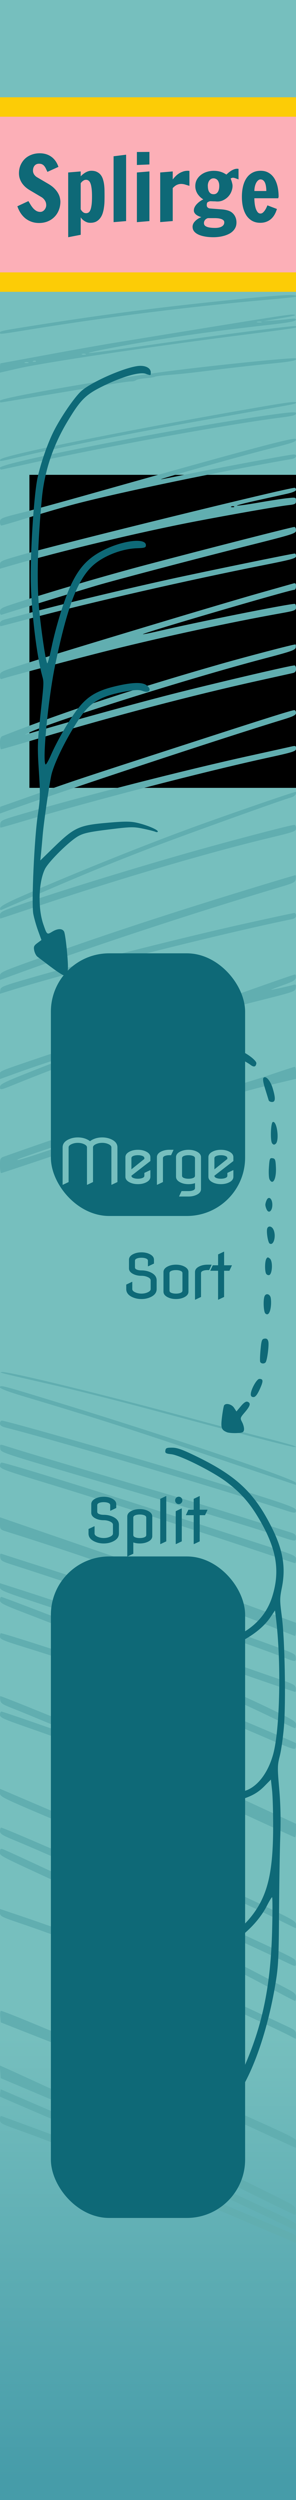 <?xml version="1.0" encoding="UTF-8" standalone="no"?>
<!-- Created with Inkscape (http://www.inkscape.org/) -->

<svg
   xmlns:osb="http://www.openswatchbook.org/uri/2009/osb"
   xmlns:dc="http://purl.org/dc/elements/1.1/"
   xmlns:cc="http://creativecommons.org/ns#"
   xmlns:rdf="http://www.w3.org/1999/02/22-rdf-syntax-ns#"
   xmlns:svg="http://www.w3.org/2000/svg"
   xmlns="http://www.w3.org/2000/svg"
   xmlns:xlink="http://www.w3.org/1999/xlink"
   xmlns:sodipodi="http://sodipodi.sourceforge.net/DTD/sodipodi-0.dtd"
   xmlns:inkscape="http://www.inkscape.org/namespaces/inkscape"
   width="15.24mm"
   height="128.5mm"
   viewBox="0 0 15.24 128.5"
   version="1.1"
   id="svg8"
   inkscape:version="0.92.4 (5da689c313, 2019-01-14)"
   sodipodi:docname="Splirge.svg"
   style="enable-background:new">
  <defs
     id="defs2">
    <linearGradient
       id="PanelDecoration"
       osb:paint="solid">
      <stop
         style="stop-color:#61aeb0;stop-opacity:1;"
         offset="0"
         id="stop9346" />
    </linearGradient>
    <linearGradient
       id="linearGradient9340">
      <stop
         style="stop-color:#61aeb0;stop-opacity:1;"
         offset="0"
         id="stop9338" />
    </linearGradient>
    <linearGradient
       id="Decoration">
      <stop
         style="stop-color:#151515;stop-opacity:1;"
         offset="0"
         id="stop9332" />
    </linearGradient>
    <linearGradient
       id="Input"
       osb:paint="solid">
      <stop
         style="stop-color:#00ff00;stop-opacity:1;"
         offset="0"
         id="stop916" />
    </linearGradient>
    <linearGradient
       id="Output"
       osb:paint="solid">
      <stop
         style="stop-color:#0000ff;stop-opacity:1;"
         offset="0"
         id="stop910" />
    </linearGradient>
    <linearGradient
       inkscape:collect="always"
       id="linearGradient7667">
      <stop
         style="stop-color:#76bfbe;stop-opacity:1;"
         offset="0"
         id="stop7663" />
      <stop
         style="stop-color:#469ca9;stop-opacity:1"
         offset="1"
         id="stop7665" />
    </linearGradient>
    <linearGradient
       id="YellowYay"
       osb:paint="solid"
       gradientTransform="translate(3.233,2.128)">
      <stop
         style="stop-color:#ffcc03;stop-opacity:1;"
         offset="0"
         id="stop7643" />
    </linearGradient>
    <linearGradient
       id="DarkestBlue"
       osb:paint="solid">
      <stop
         style="stop-color:#083d45;stop-opacity:1;"
         offset="0"
         id="stop7635" />
    </linearGradient>
    <linearGradient
       id="DarkerBlue"
       osb:paint="solid"
       gradientTransform="matrix(-0.001,0,0,-0.001,28.428,50.472)">
      <stop
         style="stop-color:#0e6977;stop-opacity:1;"
         offset="0"
         id="stop7623" />
    </linearGradient>
    <linearGradient
       id="DarkBlue"
       osb:paint="solid"
       gradientTransform="matrix(0.119,0,0,0.119,0.74,36.159)">
      <stop
         style="stop-color:#469ca9;stop-opacity:1;"
         offset="0"
         id="stop7617" />
    </linearGradient>
    <linearGradient
       id="LightBlue"
       osb:paint="solid"
       gradientTransform="translate(-62.5,-5.307)">
      <stop
         style="stop-color:#76bfbe;stop-opacity:1;"
         offset="0"
         id="stop7611" />
    </linearGradient>
    <linearGradient
       id="LightestBlue"
       osb:paint="solid">
      <stop
         style="stop-color:#c1f0f2;stop-opacity:1;"
         offset="0"
         id="stop7605" />
    </linearGradient>
    <linearGradient
       id="Pink"
       osb:paint="solid"
       gradientTransform="matrix(1,0,0,0.8,1.9227906e-7,31.7)">
      <stop
         style="stop-color:#fcaebb;stop-opacity:1;"
         offset="0"
         id="stop7599" />
    </linearGradient>
    <linearGradient
       inkscape:collect="always"
       xlink:href="#linearGradient7667"
       id="linearGradient7669"
       x1="2.4786801e-15"
       y1="273.231"
       x2="3.8719248e-15"
       y2="295.985"
       gradientUnits="userSpaceOnUse" />
    <linearGradient
       inkscape:collect="always"
       xlink:href="#YellowYay"
       id="linearGradient7673"
       gradientUnits="userSpaceOnUse"
       gradientTransform="translate(-24.312,-15.735)"
       x1="24.312"
       y1="194.235"
       x2="39.552"
       y2="194.235" />
    <linearGradient
       inkscape:collect="always"
       xlink:href="#PanelDecoration"
       id="linearGradient9352"
       gradientUnits="userSpaceOnUse"
       x1="-0.008"
       y1="65.226"
       x2="15.276"
       y2="65.226" />
  </defs>
  <sodipodi:namedview
     id="base"
     pagecolor="#ffffff"
     bordercolor="#666666"
     borderopacity="1.0"
     inkscape:pageopacity="0.0"
     inkscape:pageshadow="2"
     inkscape:zoom="8.0000004"
     inkscape:cx="22.965771"
     inkscape:cy="248.38892"
     inkscape:document-units="mm"
     inkscape:current-layer="layer4"
     showgrid="false"
     units="mm"
     inkscape:snap-bbox="true"
     inkscape:snap-page="true"
     inkscape:bbox-nodes="false"
     inkscape:snap-bbox-edge-midpoints="false"
     inkscape:window-width="1920"
     inkscape:window-height="1019"
     inkscape:window-x="-4"
     inkscape:window-y="387"
     inkscape:window-maximized="1"
     inkscape:snap-bbox-midpoints="true"
     inkscape:snap-nodes="false"
     showguides="false" />
  <g
     inkscape:label="Background"
     inkscape:groupmode="layer"
     id="layer1"
     transform="translate(0,-168.5)"
     style="display:inline">
    <rect
       style="display:inline;opacity:1;vector-effect:none;fill:url(#linearGradient7669);fill-opacity:1;fill-rule:evenodd;stroke:none;stroke-width:0.459;stroke-linecap:butt;stroke-linejoin:miter;stroke-miterlimit:4;stroke-dasharray:none;stroke-dashoffset:0;stroke-opacity:1;paint-order:normal"
       id="rect420"
       width="15.24"
       height="128.5"
       x="7.9472858e-07"
       y="168.5" />
    <flowRoot
       xml:space="preserve"
       id="flowRoot7228"
       style="font-style:normal;font-variant:normal;font-weight:normal;font-stretch:normal;font-size:40px;line-height:1.25;font-family:'Segoe UI Historic';-inkscape-font-specification:'Segoe UI Historic';letter-spacing:0px;word-spacing:0px;fill:#000000;fill-opacity:1;stroke:none"
       transform="matrix(0.265,0,0,0.265,0,168.5)"><flowRegion
         id="flowRegion7230"><rect
           id="rect7232"
           width="224.286"
           height="60.714"
           x="5.714"
           y="92.098" /></flowRegion><flowPara
         id="flowPara7234" /></flowRoot>    <flowRoot
       xml:space="preserve"
       id="flowRoot7236"
       style="font-style:normal;font-variant:normal;font-weight:normal;font-stretch:normal;font-size:40px;line-height:1.25;font-family:'Segoe UI Historic';-inkscape-font-specification:'Segoe UI Historic';letter-spacing:0px;word-spacing:0px;fill:#000000;fill-opacity:1;stroke:none"><flowRegion
         id="flowRegion7238"><rect
           id="rect7240"
           width="356.429"
           height="270.714"
           x="100.714"
           y="71.384" /></flowRegion><flowPara
         id="flowPara7242" /></flowRoot>    <rect
       y="173.5"
       x="0"
       height="10"
       width="15.24"
       id="rect7671"
       style="display:inline;opacity:0.98;fill:url(#linearGradient7673);fill-opacity:1;stroke:none;stroke-width:0.778;stroke-miterlimit:4;stroke-dasharray:none;stroke-opacity:1;paint-order:stroke fill markers;enable-background:new" />
    <rect
       style="opacity:0.98;fill:url(#Pink);fill-opacity:1;stroke:none;stroke-width:0.447;stroke-miterlimit:4;stroke-dasharray:none;stroke-opacity:1;paint-order:stroke fill markers"
       id="rect7491"
       width="15.24"
       height="8"
       x="3.1086242e-16"
       y="174.5" />
    <g
       aria-label="Splirge"
       style="font-style:normal;font-variant:normal;font-weight:normal;font-stretch:normal;font-size:4.233px;line-height:1.25;font-family:'Segoe UI Historic';-inkscape-font-specification:'Segoe UI Historic';letter-spacing:0px;word-spacing:0px;fill:url(#DarkerBlue);fill-opacity:1;stroke:none;stroke-width:0.265"
       id="text7677">
      <path
         d="m 2.442,177.336 q -0.04,-0.085 -0.076,-0.161 -0.034,-0.076 -0.081,-0.134 -0.045,-0.058 -0.11,-0.092 -0.065,-0.034 -0.166,-0.034 -0.078,0 -0.139,0.029 -0.058,0.029 -0.096,0.078 -0.038,0.049 -0.058,0.114 -0.018,0.065 -0.018,0.137 0,0.058 0.018,0.11 0.018,0.051 0.047,0.094 0.031,0.043 0.069,0.078 0.038,0.034 0.076,0.056 l 0.555,0.325 q 0.197,0.112 0.322,0.235 0.125,0.123 0.195,0.244 0.072,0.121 0.099,0.235 0.027,0.112 0.031,0.204 0,0.249 -0.085,0.455 -0.083,0.204 -0.231,0.349 -0.148,0.146 -0.349,0.226 -0.199,0.078 -0.432,0.078 -0.215,0 -0.394,-0.065 -0.179,-0.065 -0.32,-0.179 -0.139,-0.116 -0.242,-0.273 -0.101,-0.159 -0.163,-0.343 l 0.569,-0.266 q 0.049,0.081 0.107,0.179 0.058,0.096 0.13,0.181 0.072,0.083 0.163,0.139 0.092,0.056 0.213,0.056 0.06,0 0.114,-0.027 0.056,-0.029 0.096,-0.076 0.043,-0.049 0.067,-0.11 0.027,-0.063 0.027,-0.13 0,-0.137 -0.067,-0.24 -0.065,-0.103 -0.161,-0.166 l -0.602,-0.356 q -0.125,-0.072 -0.231,-0.163 -0.103,-0.092 -0.181,-0.202 -0.076,-0.112 -0.119,-0.24 -0.043,-0.128 -0.043,-0.273 0,-0.228 0.081,-0.417 0.083,-0.19 0.224,-0.327 0.143,-0.137 0.338,-0.21 0.197,-0.076 0.425,-0.076 0.349,0 0.598,0.179 0.249,0.177 0.367,0.52 l -0.569,0.258 z"
         style="font-style:normal;font-variant:normal;font-weight:normal;font-stretch:normal;font-size:4.586px;line-height:13.229px;font-family:'Francois One';-inkscape-font-specification:'Francois One';text-align:center;text-anchor:middle;fill:url(#DarkerBlue);stroke-width:0.265"
         id="path9354"
         inkscape:connector-curvature="0" />
      <path
         d="m 3.51,177.365 0.645,-0.054 v 0.249 q 0.054,-0.054 0.114,-0.103 0.063,-0.051 0.13,-0.09 0.069,-0.04 0.146,-0.065 0.076,-0.025 0.157,-0.025 0.177,0 0.296,0.063 0.121,0.06 0.197,0.163 0.076,0.103 0.114,0.24 0.04,0.134 0.056,0.282 0.016,0.146 0.016,0.296 0.002,0.148 0.002,0.28 0,0.121 -0.004,0.269 -0.004,0.148 -0.027,0.298 -0.02,0.15 -0.065,0.291 -0.045,0.141 -0.128,0.251 -0.081,0.11 -0.204,0.177 -0.123,0.065 -0.302,0.065 -0.125,0 -0.217,-0.045 -0.092,-0.043 -0.155,-0.096 -0.074,-0.06 -0.125,-0.141 v 0.898 l -0.645,0.125 z m 0.92,0.376 q -0.063,0 -0.114,0.029 -0.049,0.027 -0.085,0.06 -0.043,0.04 -0.076,0.09 v 1.332 q 0.027,0.058 0.067,0.103 0.034,0.038 0.085,0.072 0.054,0.031 0.128,0.031 0.067,0 0.121,-0.034 0.056,-0.034 0.096,-0.128 0.04,-0.094 0.063,-0.262 0.022,-0.168 0.022,-0.434 0,-0.242 -0.02,-0.405 -0.02,-0.166 -0.058,-0.266 -0.038,-0.101 -0.096,-0.143 -0.058,-0.045 -0.132,-0.045 z"
         style="font-style:normal;font-variant:normal;font-weight:normal;font-stretch:normal;font-size:4.586px;line-height:13.229px;font-family:'Francois One';-inkscape-font-specification:'Francois One';text-align:center;text-anchor:middle;fill:url(#DarkerBlue);stroke-width:0.265"
         id="path9356"
         inkscape:connector-curvature="0" />
      <path
         d="m 5.848,176.532 0.645,-0.081 v 3.413 l -0.645,0.054 z"
         style="font-style:normal;font-variant:normal;font-weight:normal;font-stretch:normal;font-size:4.586px;line-height:13.229px;font-family:'Francois One';-inkscape-font-specification:'Francois One';text-align:center;text-anchor:middle;fill:url(#DarkerBlue);stroke-width:0.265"
         id="path9358"
         inkscape:connector-curvature="0" />
      <path
         d="m 7.048,177.365 0.645,-0.054 v 2.553 l -0.645,0.054 z m 0.645,-1.057 v 0.645 l -0.645,0.027 v -0.667 z"
         style="font-style:normal;font-variant:normal;font-weight:normal;font-stretch:normal;font-size:4.586px;line-height:13.229px;font-family:'Francois One';-inkscape-font-specification:'Francois One';text-align:center;text-anchor:middle;fill:url(#DarkerBlue);stroke-width:0.265"
         id="path9360"
         inkscape:connector-curvature="0" />
      <path
         d="m 8.248,177.365 0.645,-0.054 v 0.414 q 0.056,-0.074 0.132,-0.152 0.076,-0.081 0.172,-0.146 0.099,-0.065 0.217,-0.107 0.119,-0.043 0.26,-0.043 0.011,0 0.025,0.002 0.013,0 0.025,0.002 0.013,0.002 0.029,0.004 v 0.768 q -0.105,-0.031 -0.213,-0.065 -0.107,-0.034 -0.217,-0.034 -0.107,0 -0.213,0.047 -0.105,0.047 -0.217,0.168 v 1.693 l -0.645,0.054 z"
         style="font-style:normal;font-variant:normal;font-weight:normal;font-stretch:normal;font-size:4.586px;line-height:13.229px;font-family:'Francois One';-inkscape-font-specification:'Francois One';text-align:center;text-anchor:middle;fill:url(#DarkerBlue);stroke-width:0.265"
         id="path9362"
         inkscape:connector-curvature="0" />
      <path
         d="m 9.914,180.166 q 0,-0.065 0.018,-0.121 0.02,-0.056 0.052,-0.105 0.034,-0.047 0.074,-0.085 0.04,-0.04 0.083,-0.072 0.099,-0.074 0.226,-0.123 -0.107,-0.029 -0.193,-0.076 -0.036,-0.02 -0.072,-0.047 -0.034,-0.027 -0.06,-0.058 -0.027,-0.034 -0.045,-0.074 -0.016,-0.04 -0.016,-0.087 0,-0.063 0.02,-0.121 0.022,-0.06 0.056,-0.112 0.034,-0.051 0.076,-0.096 0.045,-0.047 0.09,-0.085 0.107,-0.09 0.244,-0.157 -0.116,-0.069 -0.206,-0.168 -0.038,-0.043 -0.076,-0.094 -0.036,-0.054 -0.065,-0.116 -0.029,-0.065 -0.047,-0.139 -0.018,-0.076 -0.018,-0.163 0,-0.193 0.083,-0.34 0.085,-0.148 0.219,-0.246 0.134,-0.101 0.302,-0.15 0.17,-0.051 0.343,-0.051 0.123,0 0.224,0.018 0.101,0.018 0.179,0.047 0.081,0.029 0.141,0.063 0.063,0.034 0.11,0.065 0.034,-0.031 0.09,-0.081 0.058,-0.051 0.132,-0.101 0.074,-0.049 0.159,-0.083 0.087,-0.036 0.175,-0.036 0.011,0 0.022,0.002 0.011,0 0.022,0.002 0.011,0.002 0.025,0.004 v 0.542 q -0.06,-0.022 -0.114,-0.043 -0.045,-0.018 -0.094,-0.031 -0.047,-0.013 -0.074,-0.013 -0.025,0 -0.047,0.007 -0.02,0.007 -0.038,0.013 -0.022,0.009 -0.04,0.018 0.027,0.067 0.049,0.134 0.018,0.058 0.034,0.125 0.016,0.065 0.016,0.123 0,0.141 -0.058,0.287 -0.056,0.146 -0.168,0.266 -0.112,0.119 -0.28,0.195 -0.166,0.074 -0.385,0.047 -0.087,0 -0.155,-0.004 -0.067,-0.004 -0.114,-0.004 -0.094,0.027 -0.132,0.06 -0.036,0.031 -0.036,0.152 0,0.065 0.047,0.11 0.047,0.043 0.114,0.051 l 0.609,0.047 q 0.175,0.013 0.314,0.056 0.141,0.04 0.24,0.13 0.101,0.09 0.152,0.213 0.054,0.121 0.054,0.275 0,0.146 -0.054,0.26 -0.054,0.114 -0.146,0.197 -0.09,0.085 -0.21,0.141 -0.119,0.058 -0.251,0.092 -0.13,0.036 -0.264,0.051 -0.134,0.016 -0.255,0.016 -0.262,0 -0.464,-0.04 -0.202,-0.038 -0.338,-0.107 -0.137,-0.069 -0.208,-0.166 -0.069,-0.096 -0.069,-0.213 z m 0.587,-0.195 q 0,0.056 0.029,0.101 0.031,0.045 0.099,0.076 0.069,0.034 0.177,0.049 0.11,0.018 0.266,0.018 0.231,0 0.352,-0.076 0.123,-0.076 0.123,-0.21 0,-0.074 -0.054,-0.116 -0.054,-0.045 -0.13,-0.065 -0.074,-0.022 -0.155,-0.029 -0.078,-0.007 -0.128,-0.007 h -0.376 q -0.036,0.011 -0.074,0.031 -0.036,0.02 -0.065,0.054 -0.029,0.031 -0.047,0.076 -0.018,0.043 -0.018,0.099 z m 0.199,-1.93 q 0,0.074 0.011,0.152 0.011,0.078 0.043,0.143 0.034,0.065 0.092,0.107 0.06,0.04 0.157,0.04 0.132,0 0.208,-0.11 0.078,-0.112 0.078,-0.32 0,-0.101 -0.025,-0.172 -0.022,-0.074 -0.063,-0.121 -0.04,-0.047 -0.094,-0.069 -0.051,-0.025 -0.11,-0.025 -0.078,0 -0.134,0.036 -0.056,0.034 -0.092,0.087 -0.036,0.054 -0.054,0.121 -0.018,0.067 -0.018,0.13 z"
         style="font-style:normal;font-variant:normal;font-weight:normal;font-stretch:normal;font-size:4.586px;line-height:13.229px;font-family:'Francois One';-inkscape-font-specification:'Francois One';text-align:center;text-anchor:middle;fill:url(#DarkerBlue);stroke-width:0.265"
         id="path9364"
         inkscape:connector-curvature="0" />
      <path
         d="m 13.096,178.69 q 0,0.121 0.016,0.26 0.016,0.139 0.051,0.255 0.038,0.116 0.099,0.195 0.06,0.076 0.148,0.076 0.076,0 0.139,-0.06 0.063,-0.06 0.11,-0.137 0.047,-0.076 0.074,-0.143 0.029,-0.067 0.036,-0.081 l 0.488,0.186 q -0.045,0.157 -0.119,0.287 -0.074,0.13 -0.179,0.224 -0.105,0.094 -0.244,0.146 -0.139,0.054 -0.316,0.054 -0.235,0 -0.414,-0.099 -0.177,-0.099 -0.296,-0.275 -0.116,-0.177 -0.177,-0.423 -0.058,-0.246 -0.058,-0.54 0,-0.296 0.06,-0.542 0.06,-0.246 0.181,-0.423 0.121,-0.177 0.302,-0.273 0.181,-0.099 0.423,-0.099 0.231,0 0.403,0.099 0.172,0.096 0.289,0.273 0.116,0.177 0.175,0.423 0.058,0.246 0.058,0.542 l -0.009,0.031 q -0.004,0.013 -0.007,0.027 -0.002,0.011 -0.002,0.018 z m 0.616,-0.372 q 0,-0.128 -0.018,-0.237 -0.016,-0.11 -0.051,-0.188 -0.036,-0.081 -0.094,-0.125 -0.056,-0.047 -0.139,-0.047 -0.058,0 -0.116,0.047 -0.056,0.045 -0.101,0.125 -0.043,0.078 -0.069,0.188 -0.027,0.11 -0.027,0.237 z"
         style="font-style:normal;font-variant:normal;font-weight:normal;font-stretch:normal;font-size:4.586px;line-height:13.229px;font-family:'Francois One';-inkscape-font-specification:'Francois One';text-align:center;text-anchor:middle;fill:url(#DarkerBlue);stroke-width:0.265"
         id="path9366"
         inkscape:connector-curvature="0" />
    </g>
  </g>
  <g
     inkscape:groupmode="layer"
     id="layer4"
     inkscape:label="Decoration"
     style="display:inline">
    <path
       style="fill:url(#linearGradient9352);fill-opacity:1;stroke-width:1"
       d="m 12.688,114.203 c -4.034,-1.732 -9.412,-3.897 -11.699,-4.709 -0.956,-0.339 -0.988,-0.357 -0.988,-0.556 -5.75e-4,-0.167 0.023,-0.196 0.125,-0.156 0.069,0.027 0.708,0.261 1.42,0.52 2.301,0.837 7.026,2.743 10.999,4.436 1.226,0.522 2.334,0.992 2.462,1.043 0.188,0.075 0.234,0.134 0.234,0.3 0,0.114 -0.008,0.205 -0.018,0.204 -0.01,-0.002 -1.15,-0.489 -2.534,-1.084 z m 1.761,0.072 c -0.415,-0.201 -1.192,-0.569 -1.725,-0.818 -0.534,-0.249 -1.747,-0.815 -2.696,-1.257 -2.21,-1.031 -5.104,-2.319 -7.836,-3.489 -1.186,-0.508 -2.167,-0.931 -2.18,-0.94 -0.013,-0.009 -0.013,-0.1 0,-0.201 l 0.023,-0.184 1.186,0.51 c 4.336,1.864 5.965,2.588 8.986,3.994 5.475,2.548 5.032,2.324 5.032,2.548 0,0.112 -0.008,0.203 -0.018,0.203 -0.01,-7.2e-4 -0.358,-0.165 -0.773,-0.366 z m -3.271,-2.386 c -4.69,-2.322 -5.342,-2.625 -8.626,-4.011 l -2.516,-1.062 -0.022,-0.326 -0.022,-0.326 0.381,0.169 c 0.452,0.2 4.364,1.998 5.952,2.736 1.123,0.521 6.107,2.937 7.908,3.833 0.926,0.46 0.972,0.493 0.993,0.716 0.012,0.129 -0.004,0.232 -0.036,0.231 -0.032,-0.002 -1.838,-0.883 -4.012,-1.96 z m 2.193,-2.343 c -3.298,-1.523 -7.271,-3.225 -10.172,-4.357 -0.791,-0.309 -1.826,-0.714 -2.3,-0.901 l -0.863,-0.34 -0.022,-0.296 c -0.012,-0.163 0.003,-0.296 0.033,-0.296 0.208,0 6.477,2.652 10.161,4.299 5.556,2.483 5.032,2.223 5.032,2.503 0,0.134 -0.008,0.241 -0.018,0.239 -0.01,-0.002 -0.843,-0.385 -1.851,-0.851 z m 1.546,-4.91 C 14.409,104.369 11.298,102.93 9.741,102.242 7.366,101.193 3.537,99.701 1.133,98.887 0.049,98.52 9.0163333e-4,98.496 4.6063333e-4,98.312 L 6.3333334e-7,98.119 1.132,98.501 c 3.775,1.275 7.795,2.909 11.951,4.857 0.692,0.324 1.46,0.683 1.707,0.798 0.405,0.187 0.449,0.229 0.449,0.423 0,0.118 -0.008,0.214 -0.018,0.212 -0.01,-0.002 -0.147,-0.071 -0.306,-0.155 z m -1.186,-2.548 C 11.654,100.972 5.642,97.983 3.379,96.941 -0.23,95.28 6.3333334e-7,95.399 6.3333334e-7,95.188 c 0,-0.145 0.028,-0.179 0.126,-0.149 0.22,0.068 4.427,2.035 6.739,3.151 1.836,0.886 4.671,2.328 7.853,3.995 0.453,0.237 0.521,0.298 0.521,0.47 2.87e-4,0.109 -0.024,0.195 -0.053,0.192 -0.03,-0.003 -0.685,-0.345 -1.456,-0.759 z m 1.186,-1.143 C 11.231,99.206 3.303,95.65 0.737,94.586 0.095,94.32 6.3333333e-7,94.259 6.3333333e-7,94.11 c 0,-0.094 0.028,-0.171 0.061,-0.171 0.168,0 7.922,3.398 11.117,4.872 4.289,1.979 4.024,1.844 4.048,2.051 0.026,0.218 -0.006,0.226 -0.31,0.083 z M 14.054,98.536 C 12.258,97.65 7.291,95.436 3.738,93.937 -0.078,92.327 6.3333333e-7,92.365 6.3333333e-7,92.142 v -0.199 L 2.067,92.825 c 1.137,0.485 2.73,1.165 3.54,1.51 1.786,0.761 6.433,2.871 8.285,3.763 1.23,0.592 1.348,0.665 1.348,0.833 0,0.101 -0.008,0.182 -0.018,0.178 -0.01,-0.003 -0.536,-0.261 -1.168,-0.573 z M 13.658,93.747 C 9.037,91.607 6.232,90.473 1.313,88.754 0.137,88.344 0.001,88.279 6.2363333e-4,88.134 c -3.43e-4,-0.089 0.033,-0.162 0.073,-0.162 0.041,0 1.179,0.387 2.531,0.86 1.351,0.473 2.465,0.852 2.475,0.841 0.02,-0.02 -3.435,-1.474 -4.433,-1.865 -0.538,-0.211 -0.614,-0.263 -0.634,-0.433 -0.013,-0.107 -0.009,-0.194 0.009,-0.194 0.066,0 2.576,1.009 3.538,1.421 0.553,0.237 1.754,0.741 2.668,1.12 2.427,1.005 3.72,1.574 6.514,2.866 l 2.498,1.155 v 0.349 c 0,0.192 -0.024,0.346 -0.054,0.342 -0.03,-0.004 -0.717,-0.314 -1.528,-0.689 z m -8.267,-3.977 c -0.059,-0.038 -0.14,-0.07 -0.18,-0.07 -0.04,0 -0.023,0.031 0.036,0.07 0.059,0.038 0.14,0.07 0.18,0.07 0.04,0 0.023,-0.031 -0.036,-0.07 z M 13.119,89.08 C 8.841,87.24 5.21,85.886 1.346,84.691 0.116,84.31 6.3333333e-7,84.26 6.3333333e-7,84.11 c 0,-0.09 0.021,-0.164 0.047,-0.164 0.116,0 2.809,0.857 4.446,1.415 1.99,0.678 3.763,1.328 5.38,1.974 1.022,0.408 5.306,2.213 5.354,2.256 0.013,0.011 0.013,0.103 0,0.203 -0.023,0.181 -0.032,0.178 -2.108,-0.715 z m 0.97,-0.759 C 11.014,86.832 6.213,84.801 1.456,82.975 0.133,82.468 6.3333333e-7,82.401 6.3333333e-7,82.247 c 0,-0.093 0.029,-0.169 0.065,-0.169 0.036,0 1.225,0.448 2.642,0.996 3.862,1.493 8.649,3.523 11.185,4.744 1.23,0.592 1.348,0.665 1.348,0.833 0,0.101 -0.024,0.182 -0.054,0.179 -0.03,-0.003 -0.523,-0.232 -1.096,-0.509 z M 13.191,86.288 C 12.124,85.92 9.875,85.13 8.195,84.533 6.515,83.937 3.984,83.067 2.57,82.602 0.055,81.772 6.6863333e-4,81.75 3.3763333e-4,81.564 L 6.3333333e-7,81.375 1.456,81.842 c 1.831,0.588 4.705,1.575 8.537,2.931 1.641,0.581 3.485,1.226 4.098,1.434 1.037,0.352 1.116,0.391 1.137,0.568 0.013,0.105 -0.004,0.188 -0.036,0.186 -0.032,-0.002 -0.932,-0.305 -2,-0.674 z M 14.701,85.226 C 13.167,84.61 5.138,81.87 0.647,80.43 c -0.56,-0.18 -0.613,-0.213 -0.635,-0.398 -0.017,-0.145 0.004,-0.192 0.072,-0.166 0.053,0.02 0.978,0.317 2.057,0.66 2.336,0.743 8.496,2.824 10.619,3.589 2.543,0.916 2.441,0.871 2.467,1.083 0.027,0.223 -0.033,0.227 -0.526,0.029 z M 14.09,83.656 C 13.517,83.425 12.675,83.1 12.221,82.934 11.766,82.768 10.65,82.341 9.741,81.987 6.994,80.916 3.959,79.862 0.341,78.723 0.003,78.617 6.3333333e-7,78.613 6.3333333e-7,78.302 V 77.987 L 1.887,78.637 c 1.038,0.357 2.631,0.905 3.54,1.217 0.909,0.312 3.488,1.239 5.731,2.061 l 4.078,1.494 0.002,0.341 c 9.28e-4,0.188 -0.023,0.338 -0.052,0.334 -0.03,-0.004 -0.523,-0.197 -1.096,-0.427 z M 13.119,79.669 C 9.724,78.539 4.976,77.017 2.426,76.242 0.165,75.554 6.3333333e-7,75.493 6.3333333e-7,75.341 c 0,-0.09 0.038,-0.164 0.085,-0.164 0.199,0 4.729,1.397 8.47,2.611 1.285,0.417 3.315,1.075 4.511,1.461 2.164,0.699 2.175,0.703 2.175,0.903 0,0.11 -0.024,0.198 -0.054,0.194 -0.03,-0.004 -0.96,-0.308 -2.067,-0.677 z m 1.294,-0.695 C 13.065,78.528 8.818,77.236 5.392,76.229 -0.2,74.587 0.04,74.667 0.013,74.43 c -0.021,-0.181 -0.006,-0.196 0.144,-0.15 0.092,0.028 0.458,0.142 0.814,0.253 0.646,0.202 4.724,1.411 6.901,2.045 1.388,0.404 3.434,1.031 5.427,1.663 0.811,0.257 1.579,0.5 1.707,0.54 0.179,0.056 0.234,0.114 0.234,0.247 0,0.214 -0.023,0.212 -0.827,-0.054 z m 0.252,-1.353 C 11.095,76.458 2.925,74.044 0.306,73.38 0.076,73.322 6.3333333e-7,73.267 6.3333333e-7,73.161 c 0,-0.078 0.044,-0.141 0.098,-0.141 0.23,0 7.143,1.977 10.2,2.917 4.424,1.36 4.942,1.538 4.942,1.691 0,0.163 -0.058,0.162 -0.575,-0.007 z M 12.904,75.54 C 6.568,73.404 5.229,72.972 1.168,71.756 0.408,71.528 6.3333334e-7,71.372 6.3333334e-7,71.309 6.3333334e-7,71.174 0.052,71.187 3.232,72.163 8.816,73.877 15.191,76.028 15.227,76.21 c 0.013,0.064 0.013,0.114 0,0.111 -0.013,-0.003 -1.058,-0.355 -2.324,-0.781 z M 12.868,73.812 C 11.701,73.504 9.421,72.897 7.8,72.462 6.179,72.027 3.914,71.456 2.768,71.194 -0.117,70.534 -0.05,70.551 0.086,70.521 c 0.27,-0.058 5.402,1.193 9.763,2.379 1.087,0.296 2.689,0.72 3.558,0.942 0.87,0.222 1.646,0.433 1.725,0.469 l 0.144,0.065 -0.144,-0.003 C 15.053,74.372 14.034,74.119 12.868,73.812 Z M 6.3333333e-7,59.908 C 6.3333333e-7,59.549 0.015,59.514 0.198,59.45 4.588,57.896 7.412,57.009 10.21,56.307 c 1.566,-0.393 2.65,-0.707 3.838,-1.11 0.59,-0.2 1.099,-0.364 1.132,-0.364 0.033,0 0.06,0.139 0.06,0.309 v 0.309 l -1.312,0.311 c -1.308,0.31 -2.058,0.54 -4.439,1.359 -2.554,0.879 -9.376,3.176 -9.431,3.176 -0.032,0 -0.058,-0.175 -0.058,-0.388 z M 3.954,58.636 c 1.483,-0.506 2.653,-0.922 2.601,-0.924 -0.115,-0.005 -5.465,1.777 -5.619,1.872 -0.235,0.145 0.406,-0.057 3.018,-0.948 z M 6.3333333e-7,55.875 c 0,-0.155 0.16,-0.233 1.831,-0.893 1.007,-0.398 1.87,-0.724 1.917,-0.724 0.047,0 0.066,-0.02 0.043,-0.043 -0.043,-0.043 -1.668,0.479 -3.054,0.981 L -1.3666667e-6,55.463 v -0.2 c 0,-0.228 -0.214,-0.135 2.157,-0.941 0.811,-0.276 2.913,-0.934 4.673,-1.463 1.759,-0.529 3.619,-1.112 4.133,-1.296 2.527,-0.903 4.162,-1.475 4.222,-1.475 0.036,0 0.055,0.073 0.043,0.162 -0.019,0.133 -0.138,0.203 -0.67,0.391 -0.356,0.126 -0.625,0.231 -0.598,0.234 0.053,0.005 0.942,-0.192 1.16,-0.257 0.108,-0.032 0.127,-0.004 0.108,0.154 -0.023,0.191 -0.052,0.201 -1.964,0.681 -1.068,0.268 -2.355,0.605 -2.861,0.749 C 9.115,52.567 3.56,54.601 0.881,55.687 0.009,56.041 -1.3666667e-6,56.043 -1.3666667e-6,55.875 Z M 0.014,50.893 c 0.021,-0.182 0.087,-0.207 1.999,-0.753 2.647,-0.756 7.653,-2.015 10.638,-2.677 1.336,-0.296 2.465,-0.538 2.509,-0.538 0.044,0 0.08,0.062 0.08,0.138 0,0.098 -0.068,0.152 -0.234,0.186 -3.791,0.778 -11.311,2.681 -14.453,3.658 l -0.561,0.174 z M 6.3333333e-7,50.17 C 6.3333333e-7,49.972 0.029,49.959 2.175,49.194 5.694,47.94 8.954,46.874 13.495,45.492 c 0.918,-0.279 1.689,-0.508 1.712,-0.508 0.023,0 0.032,0.085 0.02,0.189 -0.021,0.174 -0.086,0.208 -0.849,0.436 -4.53,1.352 -9.655,3.041 -13.676,4.506 L 6.3333333e-7,50.37 Z m 0,-3.128 C 6.3333333e-7,46.89 0.081,46.842 0.701,46.619 2.42,46.004 6.437,44.757 9.669,43.837 c 2.079,-0.592 5.312,-1.44 5.492,-1.44 0.044,0 0.079,0.077 0.079,0.171 0,0.163 -0.067,0.187 -1.42,0.512 -3.07,0.737 -7.643,2.08 -11.734,3.448 -1.126,0.377 -2.056,0.685 -2.067,0.685 -0.011,0 -0.019,-0.077 -0.019,-0.171 z M 0.011,46.671 c 0.018,-0.092 0.334,-0.267 1.058,-0.585 2.44,-1.071 6.021,-2.515 8.564,-3.452 1.75,-0.645 5.561,-1.961 5.591,-1.931 0.078,0.078 -0.058,0.241 -0.24,0.286 -0.379,0.095 -5.621,1.977 -7.205,2.586 -2.077,0.799 -3.433,1.354 -5.73,2.343 -1.028,0.443 -1.913,0.823 -1.966,0.845 -0.065,0.026 -0.089,-0.004 -0.072,-0.092 z m 0.002,-4.32 c 0.021,-0.179 0.084,-0.208 1.101,-0.506 3.183,-0.933 8.415,-2.269 11.767,-3.005 1.001,-0.22 1.941,-0.428 2.09,-0.462 0.248,-0.058 0.27,-0.05 0.27,0.094 0,0.146 -0.108,0.181 -1.564,0.499 -3.2,0.7 -8.904,2.178 -12.398,3.214 -0.661,0.196 -1.221,0.356 -1.245,0.356 -0.024,0 -0.033,-0.085 -0.02,-0.19 z M 6.3333333e-7,41.638 c 0,-0.097 0.011,-0.177 0.024,-0.177 0.013,0 0.83,-0.286 1.815,-0.636 1.976,-0.702 2.127,-0.752 7.686,-2.553 4.285,-1.388 5.504,-1.771 5.63,-1.771 0.047,0 0.085,0.063 0.085,0.141 0,0.116 -0.13,0.18 -0.737,0.365 -3.019,0.918 -11.424,3.699 -14.198,4.698 L 1.6333333e-6,41.815 Z m 0,-3.44 C 6.3333333e-7,37.965 0.033,37.87 0.126,37.833 3.256,36.602 6.777,35.44 11.322,34.139 c 1.321,-0.378 3.759,-1.016 3.884,-1.016 0.024,0 0.034,0.069 0.021,0.153 -0.02,0.136 -0.206,0.201 -1.64,0.578 -3.83,1.006 -10.817,3.203 -12.104,3.806 -0.163,0.076 -0.232,0.119 -0.153,0.095 1.729,-0.525 5.922,-1.679 7.908,-2.176 2.389,-0.598 5.742,-1.378 5.925,-1.378 0.043,0 0.078,0.08 0.078,0.178 0,0.126 -0.047,0.189 -0.162,0.215 -0.089,0.02 -0.906,0.201 -1.815,0.402 -3.363,0.744 -7.361,1.793 -11.212,2.94 -1.066,0.318 -1.964,0.578 -1.995,0.578 -0.031,0 -0.056,-0.142 -0.056,-0.316 z M 5.2063333e-4,34.73 C 0.001,34.526 0.013,34.521 1.42,34.074 3.544,33.4 11.446,31.022 13.335,30.489 c 0.909,-0.256 1.71,-0.483 1.779,-0.503 0.097,-0.028 0.126,0.006 0.126,0.148 0,0.109 -0.041,0.185 -0.1,0.185 -0.222,0 -7.833,2.228 -7.782,2.278 0.013,0.013 0.361,-0.055 0.772,-0.151 1.971,-0.463 6.7,-1.408 7.046,-1.408 0.035,0 0.064,0.077 0.064,0.172 0,0.164 -0.043,0.18 -0.881,0.33 -2.493,0.446 -5.86,1.173 -8.68,1.873 -1.654,0.411 -5.317,1.384 -5.557,1.476 -0.097,0.037 -0.122,0.005 -0.121,-0.159 z M 6.3333333e-7,32.047 c 0,-0.102 0.074,-0.16 0.27,-0.212 0.148,-0.039 0.82,-0.217 1.492,-0.396 1.575,-0.42 4.689,-1.164 6.973,-1.667 1.737,-0.382 6.318,-1.322 6.444,-1.322 0.034,0 0.062,0.06 0.062,0.133 0,0.117 -0.214,0.176 -1.707,0.472 C 9.68,29.819 4.614,30.975 1.555,31.789 0.73,32.009 0.043,32.188 0.028,32.188 0.012,32.188 6.333333e-7,32.125 6.3333333e-7,32.047 Z m 0,-0.6 C 6.3333333e-7,31.282 0.06,31.246 0.665,31.047 2.471,30.453 5.384,29.598 7.564,29.022 c 3.048,-0.806 7.479,-1.937 7.591,-1.937 0.047,0 0.085,0.077 0.085,0.171 0,0.165 -0.095,0.195 -2.606,0.826 -2.666,0.67 -6.708,1.734 -7.674,2.019 -0.689,0.203 -4.751,1.45 -4.87,1.495 -0.057,0.021 -0.09,-0.032 -0.09,-0.148 z m 0,-2.413 c 0,-0.192 0.026,-0.204 1.06,-0.5 2.171,-0.62 13.75,-3.462 14.107,-3.462 0.04,0 0.072,0.046 0.072,0.102 0,0.067 -0.165,0.139 -0.485,0.21 -0.267,0.059 -0.967,0.214 -1.556,0.344 -0.589,0.13 -1.037,0.247 -0.996,0.261 0.041,0.014 0.539,-0.056 1.107,-0.155 0.568,-0.099 1.234,-0.202 1.481,-0.228 0.445,-0.048 0.449,-0.046 0.449,0.133 0,0.167 -0.032,0.184 -0.413,0.228 -0.541,0.062 -2.903,0.476 -4.785,0.837 -2.892,0.556 -6.911,1.518 -9.557,2.287 L -1.3666667e-6,29.231 Z M 12.058,26.035 c -0.024,-0.024 -0.086,-0.026 -0.138,-0.006 -0.057,0.023 -0.04,0.04 0.043,0.043 0.076,0.003 0.118,-0.014 0.094,-0.038 z M -1.3666667e-6,26.838 c 0,-0.199 0.046,-0.218 1.222,-0.51 0.415,-0.103 2,-0.538 3.522,-0.967 8.248,-2.325 10.443,-2.91 10.486,-2.793 0.047,0.13 -0.085,0.178 -1.428,0.516 -1.334,0.336 -5.621,1.542 -5.515,1.551 0.031,0.003 0.694,-0.126 1.474,-0.285 1.262,-0.259 4.362,-0.838 5.173,-0.968 0.248,-0.04 0.306,-0.028 0.306,0.062 0,0.069 -0.088,0.126 -0.234,0.151 -3.598,0.62 -8.725,1.683 -11.124,2.308 -0.534,0.139 -1.592,0.445 -2.352,0.681 -0.76,0.236 -1.415,0.428 -1.456,0.428 -0.041,0 -0.074,-0.078 -0.074,-0.174 z m 0,-2.798 c 0,-0.258 9.498,-2.106 14.036,-2.732 0.928,-0.128 1.204,-0.145 1.204,-0.075 0,0.114 -0.101,0.141 -0.899,0.244 -2.696,0.348 -9.248,1.545 -12.755,2.33 -0.808,0.181 -1.495,0.329 -1.528,0.329 -0.032,0 -0.059,-0.043 -0.059,-0.097 z M 0.016,23.621 c 0.066,-0.197 5.923,-1.392 12.444,-2.539 2.437,-0.429 2.896,-0.488 2.765,-0.357 -0.044,0.044 -0.185,0.07 -4.083,0.754 -3.504,0.615 -7.844,1.467 -9.708,1.906 -1.543,0.363 -1.456,0.349 -1.418,0.236 z M -1.3666667e-6,20.594 c 0,-0.13 4.822,-0.984 8.159,-1.446 2.216,-0.306 6.997,-0.798 7.068,-0.727 0.104,0.104 -0.195,0.165 -1.382,0.279 -0.708,0.068 -1.918,0.204 -2.69,0.301 -1.441,0.181 -1.681,0.207 -2.594,0.282 -0.293,0.024 -0.563,0.063 -0.601,0.086 -0.038,0.023 -0.25,0.056 -0.471,0.073 -0.221,0.017 -0.439,0.061 -0.485,0.099 -0.045,0.038 -0.16,0.067 -0.255,0.065 -0.095,-0.002 -0.577,0.064 -1.071,0.147 -2.042,0.343 -5.615,0.935 -5.646,0.935 -0.018,0 -0.033,-0.042 -0.033,-0.092 z m 0,-1.681 c 0,-0.132 0.013,-0.24 0.03,-0.24 0.016,0 1.06,-0.191 2.318,-0.424 1.259,-0.233 2.806,-0.508 3.439,-0.612 8.852,-1.447 9.195,-1.5 9.361,-1.462 0.138,0.032 0.023,0.059 -0.986,0.231 l -0.611,0.104 0.503,-0.035 c 0.277,-0.019 0.661,-0.055 0.854,-0.08 0.279,-0.035 0.344,-0.024 0.318,0.054 -0.024,0.072 -0.424,0.143 -1.465,0.259 -3.08,0.344 -5.632,0.719 -8.082,1.186 -0.652,0.124 -1.152,0.238 -1.109,0.252 0.042,0.014 1.417,-0.167 3.055,-0.403 3.75,-0.54 7.55,-1.029 7.601,-0.979 0.021,0.021 0.022,0.055 0.002,0.075 -0.02,0.02 -1.053,0.164 -2.294,0.319 C 7.973,17.782 2.278,18.627 0.881,18.95 L -2.3666667e-6,19.153 Z M 1.456,18.626 c -0.049,-0.02 -0.13,-0.02 -0.18,0 -0.049,0.02 -0.009,0.036 0.09,0.036 0.099,0 0.139,-0.016 0.09,-0.036 z m 0.394,-0.068 c -0.024,-0.024 -0.086,-0.026 -0.138,-0.006 -0.057,0.023 -0.04,0.04 0.043,0.043 0.076,0.003 0.118,-0.014 0.094,-0.038 z m 2.553,-0.364 c -0.049,-0.02 -0.13,-0.02 -0.18,0 -0.049,0.02 -0.009,0.036 0.09,0.036 0.099,0 0.139,-0.016 0.09,-0.036 z m 9.059,-1.653 c -0.049,-0.02 -0.146,-0.021 -0.216,-0.003 -0.07,0.018 -0.03,0.034 0.088,0.036 0.119,0.002 0.176,-0.013 0.127,-0.033 z M 6.3333333e-7,17.098 c 0,-0.08 0.097,-0.101 1.51,-0.326 3.486,-0.555 6.158,-0.911 9.453,-1.258 3.425,-0.361 4.453,-0.424 4.271,-0.263 -0.016,0.015 -0.645,0.081 -1.396,0.148 C 9.789,15.758 5.645,16.275 1.667,16.917 -0.052,17.194 6.3333334e-7,17.188 6.3333333e-7,17.098 Z"
       id="path7201"
       inkscape:connector-curvature="0" />
    <path
       style="fill:url(#DarkerBlue);stroke-width:1"
       d="m 8.3,109.329 c -0.148,-0.06 -0.102,-0.234 0.072,-0.274 0.089,-0.02 0.582,-0.118 1.096,-0.216 1.791,-0.343 2.346,-0.827 3.177,-2.769 0.901,-2.107 1.296,-4.095 1.367,-6.883 0.023,-0.919 0.022,-1.671 -0.003,-1.671 -0.025,0 -0.142,0.191 -0.26,0.425 -0.58,1.15 -1.914,2.207 -3.166,2.509 -0.576,0.139 -1.269,0.185 -1.329,0.087 -0.096,-0.156 0.13,-0.269 0.718,-0.36 1.369,-0.212 2.464,-0.894 3.199,-1.992 0.641,-0.959 0.883,-2.092 0.892,-4.192 0.004,-0.771 -0.021,-1.655 -0.054,-1.964 l -0.061,-0.562 -0.335,0.34 c -0.412,0.419 -0.85,0.624 -1.737,0.817 -0.376,0.081 -0.984,0.248 -1.351,0.37 -0.441,0.147 -0.732,0.206 -0.856,0.175 -0.185,-0.046 -0.186,-0.05 -0.051,-0.178 0.165,-0.158 1.498,-0.598 2.284,-0.754 0.311,-0.062 0.699,-0.173 0.863,-0.247 0.569,-0.258 1.048,-0.926 1.295,-1.806 0.357,-1.272 0.428,-4.799 0.142,-7.066 l -0.043,-0.344 -0.236,0.35 c -0.578,0.858 -1.905,1.601 -3.164,1.772 -0.276,0.037 -0.385,0.024 -0.45,-0.054 -0.131,-0.158 0.029,-0.249 0.641,-0.366 1.602,-0.308 2.682,-1.161 3.072,-2.427 0.419,-1.357 0.206,-2.51 -0.757,-4.102 -0.454,-0.751 -0.937,-1.283 -1.636,-1.801 -0.717,-0.532 -2.356,-1.349 -2.807,-1.4 -0.286,-0.032 -0.327,-0.058 -0.308,-0.189 0.019,-0.131 0.069,-0.151 0.36,-0.148 0.266,0.003 0.546,0.107 1.321,0.487 2.009,0.987 2.911,1.847 3.8,3.623 0.577,1.153 0.727,2.049 0.516,3.092 -0.11,0.544 -0.11,0.65 -9.85e-4,1.471 0.154,1.158 0.215,4.386 0.108,5.68 -0.045,0.536 -0.14,1.208 -0.213,1.493 -0.123,0.484 -0.125,0.594 -0.03,1.679 0.07,0.796 0.087,1.569 0.055,2.455 -0.026,0.712 -0.054,2.475 -0.063,3.918 -0.014,2.285 -0.036,2.746 -0.17,3.57 -0.434,2.673 -1.321,5.103 -2.249,6.156 -0.598,0.679 -1.027,0.888 -2.398,1.17 -0.849,0.174 -1.076,0.197 -1.248,0.128 z"
       id="path9681"
       inkscape:connector-curvature="0" />
    <path
       style="fill:url(#DarkerBlue);stroke-width:1"
       d="m 11.676,73.612 c -0.281,-0.117 -0.316,-0.227 -0.246,-0.784 0.036,-0.288 0.085,-0.554 0.107,-0.591 0.086,-0.139 0.389,-0.067 0.513,0.122 l 0.124,0.189 0.228,-0.272 c 0.155,-0.185 0.266,-0.258 0.345,-0.227 0.178,0.068 0.141,0.21 -0.138,0.537 -0.251,0.294 -0.253,0.301 -0.139,0.521 0.064,0.123 0.105,0.294 0.093,0.38 -0.019,0.135 -0.073,0.159 -0.382,0.172 -0.198,0.008 -0.425,-0.012 -0.506,-0.046 z"
       id="path9679"
       inkscape:connector-curvature="0" />
    <path
       style="fill:url(#DarkerBlue);stroke-width:1"
       d="m 12.912,71.667 c 0,-0.244 0.306,-0.793 0.441,-0.793 0.209,0 0.213,0.11 0.02,0.532 -0.131,0.286 -0.225,0.403 -0.323,0.403 -0.09,0 -0.139,-0.05 -0.139,-0.142 z"
       id="path9675"
       inkscape:connector-curvature="0" />
    <path
       style="fill:url(#DarkerBlue);stroke-width:1"
       d="m 13.395,69.994 c -0.017,-0.049 -0.008,-0.332 0.02,-0.629 0.045,-0.476 0.069,-0.542 0.204,-0.561 0.111,-0.016 0.165,0.026 0.196,0.149 0.043,0.172 -0.052,0.928 -0.134,1.06 -0.062,0.1 -0.25,0.088 -0.286,-0.019 z"
       id="path9673"
       inkscape:connector-curvature="0" />
    <path
       style="fill:url(#DarkerBlue);stroke-width:1"
       d="m 13.659,67.508 c -0.088,-0.088 -0.116,-0.681 -0.041,-0.877 0.058,-0.151 0.224,-0.145 0.301,0.012 0.034,0.069 0.048,0.278 0.031,0.464 -0.034,0.373 -0.154,0.538 -0.292,0.4 z"
       id="path9671"
       inkscape:connector-curvature="0" />
    <path
       style="fill:url(#DarkerBlue);stroke-width:1"
       d="m 13.691,65.445 c -0.066,-0.173 -0.053,-0.629 0.023,-0.748 0.055,-0.087 0.084,-0.088 0.182,-0.006 0.162,0.134 0.127,0.817 -0.043,0.849 -0.064,0.012 -0.137,-0.031 -0.162,-0.095 z"
       id="path9669"
       inkscape:connector-curvature="0" />
    <path
       style="fill:url(#DarkerBlue);stroke-width:1"
       d="m 13.881,63.916 c -0.088,-0.057 -0.177,-0.63 -0.121,-0.778 0.055,-0.143 0.221,-0.121 0.308,0.04 0.17,0.319 0.029,0.878 -0.187,0.737 z"
       id="path9667"
       inkscape:connector-curvature="0" />
    <path
       style="fill:url(#DarkerBlue);stroke-width:1"
       d="m 13.739,62.186 c -0.042,-0.079 -0.077,-0.196 -0.077,-0.261 0,-0.065 0.035,-0.182 0.077,-0.261 0.109,-0.204 0.283,-0.044 0.283,0.261 0,0.305 -0.173,0.465 -0.283,0.261 z"
       id="path9663"
       inkscape:connector-curvature="0" />
    <path
       style="fill:url(#DarkerBlue);stroke-width:1"
       d="m 13.875,60.613 c -0.035,-0.069 -0.049,-0.346 -0.03,-0.615 0.031,-0.449 0.046,-0.487 0.187,-0.467 0.135,0.019 0.156,0.076 0.174,0.47 0.029,0.598 -0.161,0.949 -0.332,0.613 z"
       id="path9661"
       inkscape:connector-curvature="0" />
    <path
       style="fill:url(#DarkerBlue);stroke-width:1"
       d="m 14.012,58.769 c -0.105,-0.127 -0.075,-1.063 0.035,-1.1 0.213,-0.07 0.348,0.954 0.148,1.12 -0.074,0.062 -0.119,0.057 -0.183,-0.021 z"
       id="path9659"
       inkscape:connector-curvature="0" />
    <path
       style="fill:url(#DarkerBlue);stroke-width:1"
       d="m 13.832,56.551 c -0.014,-0.049 -0.096,-0.313 -0.181,-0.586 -0.105,-0.338 -0.131,-0.52 -0.081,-0.57 0.12,-0.12 0.355,0.153 0.473,0.552 0.151,0.509 0.141,0.694 -0.039,0.694 -0.08,0 -0.158,-0.04 -0.172,-0.09 z"
       id="path9657"
       inkscape:connector-curvature="0" />
    <path
       style="fill:url(#DarkerBlue);stroke-width:1"
       d="m 12.891,54.728 c -0.079,-0.061 -0.299,-0.191 -0.49,-0.289 -0.364,-0.187 -0.439,-0.402 -0.153,-0.443 0.224,-0.032 0.977,0.491 0.951,0.662 -0.027,0.183 -0.132,0.207 -0.308,0.07 z"
       id="path9655"
       inkscape:connector-curvature="0" />
    <path
       style="fill:url(#DarkerBlue);stroke-width:1"
       d="m 2.615,49.696 c -0.312,-0.236 -0.621,-0.47 -0.687,-0.521 -0.066,-0.051 -0.141,-0.195 -0.166,-0.321 -0.039,-0.195 -0.016,-0.25 0.163,-0.383 l 0.209,-0.155 -0.174,-0.48 c -0.096,-0.264 -0.207,-0.654 -0.246,-0.866 -0.1,-0.538 0.053,-3.883 0.231,-5.077 0.128,-0.855 0.133,-1.048 0.055,-2.264 -0.079,-1.237 -0.074,-1.438 0.08,-2.875 0.189,-1.763 0.185,-1.668 0.083,-2.049 -0.302,-1.132 -0.582,-3.586 -0.581,-5.104 3.1e-4,-1.674 0.182,-4.277 0.352,-5.048 0.169,-0.766 0.516,-1.762 0.834,-2.392 0.365,-0.723 1.056,-1.73 1.409,-2.054 0.492,-0.45 2.111,-1.174 2.886,-1.29 0.391,-0.059 0.7,0.085 0.7,0.326 0,0.166 0.01,0.163 -0.26,0.069 -0.311,-0.108 -1.173,0.136 -2.147,0.607 -0.947,0.459 -1.2,0.708 -1.892,1.86 -0.738,1.231 -1.177,2.55 -1.307,3.932 -0.243,2.58 -0.278,4.523 -0.108,6.038 0.139,1.241 0.33,2.444 0.388,2.444 0.025,0 0.117,-0.348 0.206,-0.774 0.247,-1.186 0.706,-2.641 1.063,-3.365 0.411,-0.834 0.868,-1.302 1.649,-1.69 1.002,-0.496 2.157,-0.626 2.157,-0.242 0,0.124 -0.056,0.143 -0.46,0.157 -0.794,0.027 -1.738,0.399 -2.28,0.898 -0.783,0.722 -1.304,2.097 -1.928,5.084 -0.361,1.731 -0.674,4.955 -0.498,5.131 0.025,0.025 0.15,-0.192 0.276,-0.483 0.278,-0.639 0.807,-1.575 1.228,-2.17 0.577,-0.816 1.077,-1.135 2.175,-1.386 0.796,-0.182 1.286,-0.195 1.506,-0.041 0.309,0.217 0.173,0.438 -0.186,0.303 -0.173,-0.065 -0.349,-0.063 -0.782,0.01 C 5.322,35.733 4.723,36.043 4.228,36.732 c -0.648,0.902 -1.368,2.298 -1.568,3.042 -0.096,0.358 -0.407,2.478 -0.463,3.161 -0.024,0.297 -0.062,0.708 -0.083,0.915 l -0.038,0.376 0.634,-0.617 c 1.131,-1.1 1.334,-1.193 2.9,-1.326 0.806,-0.069 1.102,-0.068 1.424,0.003 0.497,0.109 1.09,0.354 1.09,0.45 0,0.04 -0.054,0.047 -0.126,0.016 -0.069,-0.03 -0.361,-0.103 -0.648,-0.162 -0.483,-0.099 -0.613,-0.096 -1.746,0.044 -0.994,0.123 -1.287,0.186 -1.563,0.336 -0.459,0.25 -1.543,1.318 -1.73,1.704 -0.328,0.677 -0.366,2.003 -0.082,2.829 0.188,0.547 0.19,0.548 0.451,0.39 0.29,-0.177 0.529,-0.18 0.62,-0.009 0.039,0.073 0.108,0.558 0.154,1.079 0.086,0.971 0.056,1.161 -0.183,1.161 -0.049,0 -0.345,-0.193 -0.656,-0.429 z"
       id="path7216" />
  </g>
  <g
     inkscape:groupmode="layer"
     id="layer3"
     inkscape:label="Front"
     style="display:inline">
    <rect
       style="display:inline;opacity:1;fill:#0e6977;fill-opacity:1;stroke:none;stroke-width:0.254;stroke-miterlimit:4;stroke-dasharray:none;stroke-opacity:1;enable-background:new"
       id="rect7339"
       width="10"
       height="13.5"
       x="2.62"
       y="49"
       ry="3"
       rx="3" />
    <rect
       rx="3"
       ry="3"
       y="80"
       x="2.62"
       height="34"
       width="10"
       id="rect937"
       style="display:inline;opacity:1;fill:#0e6977;fill-opacity:1;stroke:none;stroke-width:0.468;stroke-miterlimit:4;stroke-dasharray:none;stroke-opacity:1;enable-background:new" />
    <g
       aria-label="Merge"
       style="font-style:normal;font-variant:normal;font-weight:normal;font-stretch:normal;font-size:10.583px;line-height:1.25;font-family:Amiri;-inkscape-font-specification:Amiri;text-align:center;letter-spacing:-0.132px;word-spacing:0px;text-anchor:middle;fill:url(#LightBlue);fill-opacity:1;stroke:none;stroke-width:0.265"
       id="text898">
      <path
         d="m 3.224,60.895 v -1.922 q 0,-0.284 0.352,-0.429 0.197,-0.082 0.431,-0.082 0.236,0 0.431,0.082 0.118,0.05 0.197,0.113 0.079,-0.064 0.197,-0.113 0.195,-0.082 0.431,-0.082 0.234,0 0.431,0.082 0.352,0.146 0.352,0.429 v 1.783 L 5.751,60.895 h -0.016 v -1.922 q 0,-0.107 -0.188,-0.181 -0.13,-0.051 -0.285,-0.051 -0.155,0 -0.285,0.051 -0.188,0.074 -0.188,0.181 v 1.783 l -0.295,0.14 h -0.016 v -1.922 q 0,-0.107 -0.188,-0.181 -0.13,-0.051 -0.285,-0.051 -0.155,0 -0.285,0.051 -0.188,0.074 -0.188,0.181 v 1.783 l -0.295,0.14 z"
         style="font-style:normal;font-variant:normal;font-weight:normal;font-stretch:normal;font-size:3.175px;font-family:'Nova Flat';-inkscape-font-specification:'Nova Flat';letter-spacing:-0.132px;fill:url(#LightBlue);stroke-width:0.265"
         id="path900" />
      <path
         d="m 7.743,60.147 v 0.338 q 0,0.205 -0.29,0.319 -0.157,0.06 -0.353,0.06 -0.197,0 -0.353,-0.06 -0.29,-0.115 -0.29,-0.319 v -1.008 q 0,-0.205 0.29,-0.319 0.157,-0.06 0.353,-0.06 0.197,0 0.353,0.06 0.29,0.115 0.29,0.319 v 0.198 l -0.977,0.755 q 0,0.078 0.096,0.116 0.098,0.039 0.237,0.039 0.14,0 0.236,-0.039 0.098,-0.039 0.098,-0.116 V 60.286 L 7.727,60.147 Z M 6.766,60.103 7.433,59.567 v -0.036 q 0,-0.078 -0.098,-0.116 -0.096,-0.039 -0.236,-0.039 -0.14,0 -0.237,0.039 -0.096,0.039 -0.096,0.116 z"
         style="font-style:normal;font-variant:normal;font-weight:normal;font-stretch:normal;font-size:3.175px;font-family:'Nova Flat';-inkscape-font-specification:'Nova Flat';letter-spacing:-0.132px;fill:url(#LightBlue);stroke-width:0.265"
         id="path902" />
      <path
         d="m 8.079,60.895 v -1.419 q 0,-0.208 0.29,-0.319 0.157,-0.06 0.353,-0.06 h 0.209 v 0.015 l -0.124,0.264 h -0.085 q -0.14,0 -0.237,0.039 -0.096,0.039 -0.096,0.116 v 1.225 l -0.295,0.14 z"
         style="font-style:normal;font-variant:normal;font-weight:normal;font-stretch:normal;font-size:3.175px;font-family:'Nova Flat';-inkscape-font-specification:'Nova Flat';letter-spacing:-0.132px;fill:url(#LightBlue);stroke-width:0.265"
         id="path904" />
      <path
         d="m 9.063,60.485 v -1.008 q 0,-0.208 0.29,-0.319 0.157,-0.06 0.353,-0.06 0.197,0 0.353,0.06 0.29,0.115 0.29,0.319 v 1.643 q 0,0.208 -0.29,0.319 Q 9.903,61.5 9.706,61.5 H 9.224 v -0.015 l 0.124,-0.264 h 0.358 q 0.14,0 0.236,-0.039 0.098,-0.039 0.098,-0.116 V 60.812 q -0.149,0.053 -0.333,0.053 -0.197,0 -0.353,-0.06 -0.29,-0.115 -0.29,-0.319 z m 0.31,-0.054 q 0,0.078 0.096,0.116 0.098,0.039 0.237,0.039 0.141,0 0.237,-0.039 0.096,-0.039 0.096,-0.116 v -0.899 q 0,-0.078 -0.098,-0.116 -0.096,-0.039 -0.236,-0.039 -0.14,0 -0.237,0.039 -0.096,0.039 -0.096,0.116 z"
         style="font-style:normal;font-variant:normal;font-weight:normal;font-stretch:normal;font-size:3.175px;font-family:'Nova Flat';-inkscape-font-specification:'Nova Flat';letter-spacing:-0.132px;fill:url(#LightBlue);stroke-width:0.265"
         id="path906" />
      <path
         d="m 12.016,60.147 v 0.338 q 0,0.205 -0.29,0.319 -0.157,0.06 -0.353,0.06 -0.197,0 -0.353,-0.06 -0.29,-0.115 -0.29,-0.319 v -1.008 q 0,-0.205 0.29,-0.319 0.157,-0.06 0.353,-0.06 0.197,0 0.353,0.06 0.29,0.115 0.29,0.319 v 0.198 l -0.977,0.755 q 0,0.078 0.096,0.116 0.098,0.039 0.237,0.039 0.14,0 0.236,-0.039 0.098,-0.039 0.098,-0.116 v -0.144 l 0.295,-0.14 z m -0.977,-0.043 0.667,-0.536 v -0.036 q 0,-0.078 -0.098,-0.116 -0.096,-0.039 -0.236,-0.039 -0.14,0 -0.237,0.039 -0.096,0.039 -0.096,0.116 z"
         style="font-style:normal;font-variant:normal;font-weight:normal;font-stretch:normal;font-size:3.175px;font-family:'Nova Flat';-inkscape-font-specification:'Nova Flat';letter-spacing:-0.132px;fill:url(#LightBlue);stroke-width:0.265"
         id="path908" />
    </g>
    <g
       aria-label="Sort"
       transform="matrix(1,0,0,1,0,-3.7)"
       style="font-style:normal;font-variant:normal;font-weight:normal;font-stretch:normal;font-size:3.175px;line-height:1.25;font-family:'Nova Flat';-inkscape-font-specification:'Nova Flat';text-align:center;letter-spacing:-0.132px;word-spacing:0px;text-anchor:middle;fill:url(#DarkerBlue);fill-opacity:1;stroke:none;stroke-width:0.265"
       id="text913">
      <path
         d="m 6.5,69.726 0.295,-0.14 h 0.016 v 0.372 q 0,0.107 0.188,0.181 0.13,0.051 0.285,0.051 0.155,0 0.285,-0.051 0.188,-0.074 0.188,-0.181 v -0.451 q 0,-0.109 -0.188,-0.181 -0.13,-0.051 -0.285,-0.051 -0.197,0 -0.353,-0.06 -0.29,-0.115 -0.29,-0.319 v -0.448 q 0,-0.208 0.29,-0.319 0.157,-0.06 0.353,-0.06 0.197,0 0.353,0.06 0.29,0.115 0.29,0.319 v 0.198 l -0.295,0.14 h -0.016 v -0.284 q 0,-0.078 -0.098,-0.116 -0.096,-0.039 -0.236,-0.039 -0.14,0 -0.237,0.039 -0.096,0.039 -0.096,0.116 v 0.34 q 0,0.078 0.096,0.116 0.098,0.039 0.237,0.039 0.234,0 0.431,0.082 0.352,0.146 0.352,0.429 v 0.451 q 0,0.282 -0.352,0.429 -0.197,0.082 -0.431,0.082 -0.234,0 -0.431,-0.082 Q 6.5,70.242 6.5,69.958 Z"
         style="font-style:normal;font-variant:normal;font-weight:normal;font-stretch:normal;font-size:3.175px;font-family:'Nova Flat';-inkscape-font-specification:'Nova Flat';letter-spacing:-0.132px;fill:url(#DarkerBlue);stroke-width:0.265"
         id="path930"
         inkscape:connector-curvature="0" />
      <path
         d="m 8.727,70.036 q 0,0.078 0.096,0.116 0.098,0.039 0.237,0.039 0.14,0 0.236,-0.039 0.098,-0.039 0.098,-0.116 v -0.899 q 0,-0.078 -0.098,-0.116 -0.096,-0.039 -0.236,-0.039 -0.14,0 -0.237,0.039 -0.096,0.039 -0.096,0.116 z m -0.31,0.054 V 69.082 q 0,-0.205 0.29,-0.319 0.157,-0.06 0.353,-0.06 0.197,0 0.353,0.06 0.29,0.115 0.29,0.319 v 1.008 q 0,0.205 -0.29,0.319 -0.157,0.06 -0.353,0.06 -0.197,0 -0.353,-0.06 -0.29,-0.115 -0.29,-0.319 z"
         style="font-style:normal;font-variant:normal;font-weight:normal;font-stretch:normal;font-size:3.175px;font-family:'Nova Flat';-inkscape-font-specification:'Nova Flat';letter-spacing:-0.132px;fill:url(#DarkerBlue);stroke-width:0.265"
         id="path932"
         inkscape:connector-curvature="0" />
      <path
         d="M 10.04,70.501 V 69.082 q 0,-0.208 0.29,-0.319 0.157,-0.06 0.353,-0.06 h 0.209 v 0.015 l -0.124,0.264 h -0.085 q -0.14,0 -0.237,0.039 -0.096,0.039 -0.096,0.116 v 1.225 l -0.295,0.14 z"
         style="font-style:normal;font-variant:normal;font-weight:normal;font-stretch:normal;font-size:3.175px;font-family:'Nova Flat';-inkscape-font-specification:'Nova Flat';letter-spacing:-0.132px;fill:url(#DarkerBlue);stroke-width:0.265"
         id="path934"
         inkscape:connector-curvature="0" />
      <path
         d="m 11.228,70.501 v -1.485 h -0.398 v -0.015 l 0.126,-0.267 h 0.273 v -0.558 l 0.295,-0.14 h 0.015 v 0.698 h 0.398 v 0.015 l -0.126,0.267 h -0.273 v 1.346 l -0.295,0.14 z"
         style="font-style:normal;font-variant:normal;font-weight:normal;font-stretch:normal;font-size:3.175px;font-family:'Nova Flat';-inkscape-font-specification:'Nova Flat';letter-spacing:-0.132px;fill:url(#DarkerBlue);stroke-width:0.265"
         id="path936"
         inkscape:connector-curvature="0" />
    </g>
    <g
       aria-label="Split"
       style="font-style:normal;font-variant:normal;font-weight:normal;font-stretch:normal;font-size:3.175px;line-height:1.25;font-family:'Nova Flat';-inkscape-font-specification:'Nova Flat';text-align:center;letter-spacing:-0.132px;word-spacing:0px;text-anchor:middle;fill:url(#DarkerBlue);fill-opacity:1;stroke:none;stroke-width:0.265"
       id="text917">
      <path
         d="m 4.558,78.589 0.295,-0.14 h 0.016 v 0.372 q 0,0.107 0.188,0.181 0.13,0.051 0.285,0.051 0.155,0 0.285,-0.051 0.188,-0.074 0.188,-0.181 v -0.451 q 0,-0.109 -0.188,-0.181 -0.13,-0.051 -0.285,-0.051 -0.197,0 -0.353,-0.06 -0.29,-0.115 -0.29,-0.319 v -0.448 q 0,-0.208 0.29,-0.319 0.157,-0.06 0.353,-0.06 0.197,0 0.353,0.06 0.29,0.115 0.29,0.319 v 0.198 l -0.295,0.14 h -0.016 v -0.284 q 0,-0.078 -0.098,-0.116 -0.096,-0.039 -0.236,-0.039 -0.14,0 -0.237,0.039 -0.096,0.039 -0.096,0.116 v 0.34 q 0,0.078 0.096,0.116 0.098,0.039 0.237,0.039 0.234,0 0.431,0.082 0.352,0.146 0.352,0.429 v 0.451 q 0,0.282 -0.352,0.429 -0.197,0.082 -0.431,0.082 -0.234,0 -0.431,-0.082 -0.352,-0.146 -0.352,-0.429 z"
         style="font-style:normal;font-variant:normal;font-weight:normal;font-stretch:normal;font-size:3.175px;font-family:'Nova Flat';-inkscape-font-specification:'Nova Flat';letter-spacing:-0.132px;fill:url(#DarkerBlue);stroke-width:0.265"
         id="path919" />
      <path
         d="m 7.84,77.946 q 0,0 0,1.008 0,0.208 -0.29,0.319 -0.157,0.06 -0.353,0.06 -0.184,0 -0.333,-0.053 v 0.58 L 6.569,80 H 6.553 v -2.054 q 0,-0.208 0.29,-0.319 0.157,-0.06 0.353,-0.06 0.197,0 0.353,0.06 0.29,0.115 0.29,0.319 z m -0.31,0.054 q 0,-0.078 -0.098,-0.116 -0.096,-0.039 -0.236,-0.039 -0.14,0 -0.237,0.039 -0.096,0.039 -0.096,0.116 v 0.899 q 0,0.078 0.096,0.116 0.098,0.039 0.237,0.039 0.14,0 0.236,-0.039 0.098,-0.039 0.098,-0.116 z"
         style="font-style:normal;font-variant:normal;font-weight:normal;font-stretch:normal;font-size:3.175px;font-family:'Nova Flat';-inkscape-font-specification:'Nova Flat';letter-spacing:-0.132px;fill:url(#DarkerBlue);stroke-width:0.265"
         id="path921" />
      <path
         d="m 8.25,79.364 v -2.325 l 0.295,-0.14 h 0.016 v 2.325 L 8.266,79.364 Z"
         style="font-style:normal;font-variant:normal;font-weight:normal;font-stretch:normal;font-size:3.175px;font-family:'Nova Flat';-inkscape-font-specification:'Nova Flat';letter-spacing:-0.132px;fill:url(#DarkerBlue);stroke-width:0.265"
         id="path923" />
      <path
         d="m 9.071,77.254 q -0.054,-0.056 -0.054,-0.133 0,-0.079 0.054,-0.135 0.054,-0.056 0.132,-0.056 0.078,0 0.132,0.056 0.054,0.056 0.054,0.135 0,0.078 -0.054,0.133 -0.054,0.056 -0.132,0.056 -0.078,0 -0.132,-0.056 z m -0.023,2.11 v -1.69 l 0.295,-0.14 h 0.016 v 1.69 L 9.064,79.364 Z"
         style="font-style:normal;font-variant:normal;font-weight:normal;font-stretch:normal;font-size:3.175px;font-family:'Nova Flat';-inkscape-font-specification:'Nova Flat';letter-spacing:-0.132px;fill:url(#DarkerBlue);stroke-width:0.265"
         id="path925" />
      <path
         d="M 9.973,79.364 V 77.879 H 9.575 v -0.015 L 9.7,77.597 H 9.973 V 77.039 l 0.295,-0.14 h 0.015 v 0.698 h 0.398 v 0.015 l -0.126,0.267 h -0.273 v 1.346 L 9.989,79.364 Z"
         style="font-style:normal;font-variant:normal;font-weight:normal;font-stretch:normal;font-size:3.175px;font-family:'Nova Flat';-inkscape-font-specification:'Nova Flat';letter-spacing:-0.132px;fill:url(#DarkerBlue);stroke-width:0.265"
         id="path927" />
    </g>
  </g>
</svg>
